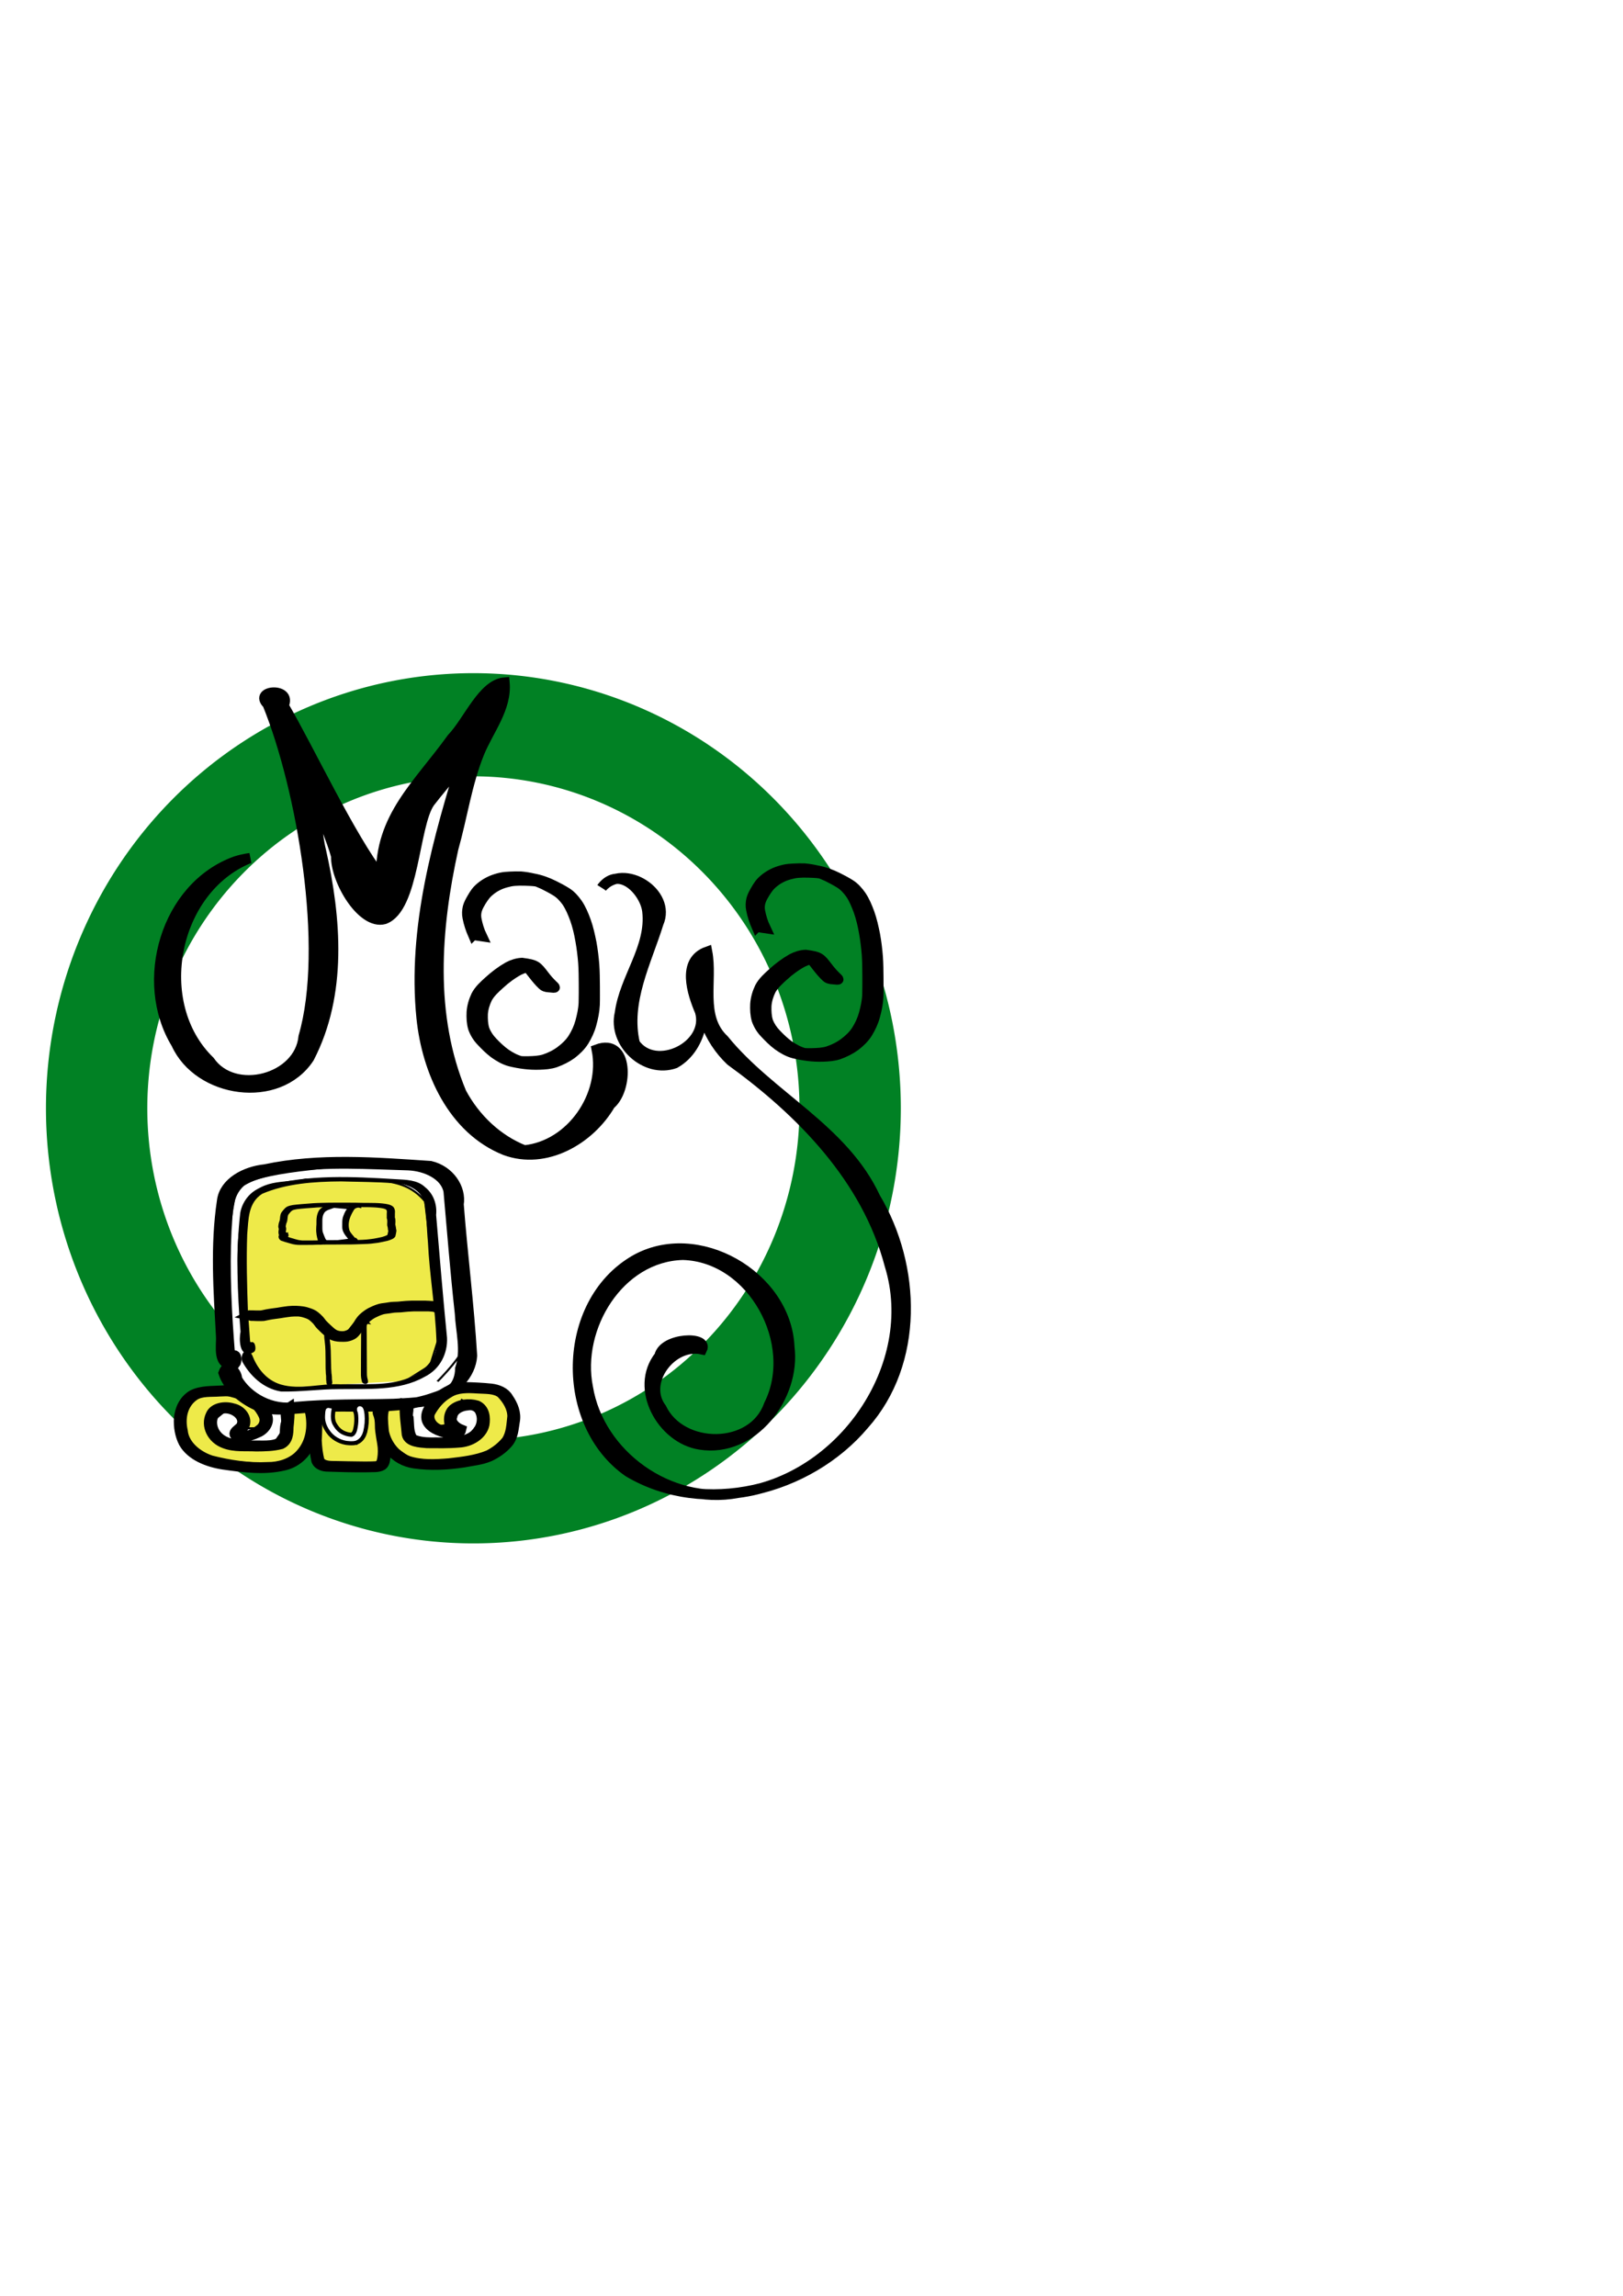 <?xml version="1.0" encoding="UTF-8" standalone="no"?>
<!-- Created with Inkscape (http://www.inkscape.org/) -->

<svg
   xmlns:dc="http://purl.org/dc/elements/1.1/"
   xmlns:cc="http://creativecommons.org/ns#"
   xmlns:rdf="http://www.w3.org/1999/02/22-rdf-syntax-ns#"
   xmlns:svg="http://www.w3.org/2000/svg"
   xmlns="http://www.w3.org/2000/svg"
   xmlns:sodipodi="http://sodipodi.sourceforge.net/DTD/sodipodi-0.dtd"
   xmlns:inkscape="http://www.inkscape.org/namespaces/inkscape"
   width="210mm"
   height="297mm"
   id="svg2"
   version="1.1"
   inkscape:version="0.48.4 r9939"
   sodipodi:docname="Nouveau document 1">
  <defs
     id="defs4">
    <filter
       inkscape:collect="always"
       id="filter4087"
       x="-0.25"
       width="1.5"
       y="-0.25"
       height="1.5"
       inkscape:menu="Non realistic 3D shaders"
       inkscape:menu-tooltip="Brushed aluminium shader"
       inkscape:label="Aluminium"
       color-interpolation-filters="sRGB">
      <feGaussianBlur
         inkscape:collect="always"
         stdDeviation="3.649"
         id="feGaussianBlur4089"
         result="fbSourceGraphic" />
      <feColorMatrix
         result="fbSourceGraphicAlpha"
         in="fbSourceGraphic"
         values="0 0 0 -1 0 0 0 0 -1 0 0 0 0 -1 0 0 0 0 1 0"
         id="feColorMatrix4107" />
      <feGaussianBlur
         id="feGaussianBlur4109"
         result="result8"
         stdDeviation="7"
         in="fbSourceGraphic" />
      <feComposite
         id="feComposite4111"
         in2="fbSourceGraphic"
         in="result8"
         operator="xor"
         result="result6" />
      <feDisplacementMap
         id="feDisplacementMap4113"
         in2="result6"
         result="result4"
         scale="75"
         yChannelSelector="A"
         xChannelSelector="A"
         in="result6" />
      <feComposite
         id="feComposite4115"
         in2="fbSourceGraphic"
         k1="1"
         in="result4"
         operator="arithmetic"
         result="result2" />
    </filter>
  </defs>
  <sodipodi:namedview
     id="base"
     pagecolor="#ffffff"
     bordercolor="#666666"
     borderopacity="1.0"
     inkscape:pageopacity="0.0"
     inkscape:pageshadow="2"
     inkscape:zoom="1"
     inkscape:cx="125.93821"
     inkscape:cy="509.79036"
     inkscape:document-units="px"
     inkscape:current-layer="layer1"
     showgrid="false"
     inkscape:window-width="1366"
     inkscape:window-height="705"
     inkscape:window-x="-8"
     inkscape:window-y="-8"
     inkscape:window-maximized="1" />
  <g
     inkscape:label="Calque 1"
     inkscape:groupmode="layer"
     id="layer1">
    <path
       sodipodi:type="arc"
       style="color:#000000;fill:#ffffff;fill-opacity:1;fill-rule:nonzero;stroke:#018124;stroke-width:49.069;stroke-linecap:square;stroke-linejoin:miter;stroke-miterlimit:4;stroke-opacity:1;stroke-dasharray:none;stroke-dashoffset:0;marker:none;visibility:visible;display:inline;overflow:visible;filter:url(#filter4087);enable-background:accumulate"
       id="path4083"
       sodipodi:cx="289.69769"
       sodipodi:cy="540.63348"
       sodipodi:rx="182.42146"
       sodipodi:ry="182.42146"
       d="m 472.119,540.633 a 182.421,182.421 0 1 1 -364.843,0 182.421,182.421 0 1 1 364.843,0 z"
       transform="matrix(1.01,0,0,1.028,-61.093,-13.882)" />
    <path
       style="fill:#ffffff;fill-opacity:1;stroke:#000000;stroke-width:1px;stroke-linecap:butt;stroke-linejoin:miter;stroke-opacity:1"
       d="m 115.575,581.273 c -5.846,24.458 -6.032,65.289 -2.624,88.938 6.345,7.11 11.89,14.83 23.855,17.655 l 67.508,-3.043 c 24.24,-22.468 26.816,-31.097 23.334,-35.856 l -9.759,-68.806 c 7.78,-7.927 -18.571,-8.638 -29.623,-12.583 -26.049,3.915 -62.291,4.186 -72.691,13.695 z"
       id="path4149"
       inkscape:connector-curvature="0"
       sodipodi:nodetypes="cccccccc" />
    <path
       style="fill:#eeea49;fill-opacity:1;stroke:#000000;stroke-width:1px;stroke-linecap:butt;stroke-linejoin:miter;stroke-opacity:1"
       d="m 120.194,589.037 c 6.615,-13.059 19.047,-9.659 29.341,-12.31 l 38.276,0.546 c 6.876,1.233 13.746,2.548 20.125,10.164 l 7.417,64.319 -5.009,15.919 -14.681,9.227 48.555,3.316 9.195,14.748 -14.248,16.738 -33.461,5.053 -19.257,-13.558 1.626,13.168 -31.488,1.171 -2.689,-14.026 -15.614,13.188 -30.209,-2.458 C 80.189,716.84 90.732,691.367 88.684,693.562 90.275,683.408 95.182,678.196 104.97,680.258 l 23.898,6.789 c -6.538,-20.966 -18.119,-70.439 -8.674,-98.009 z"
       id="path4117"
       inkscape:connector-curvature="0"
       sodipodi:nodetypes="ccccccccccccccccccccc" />
    <path
       style="fill:#ffffff;stroke:#000000;stroke-width:1px;stroke-linecap:butt;stroke-linejoin:miter;stroke-opacity:1;fill-opacity:1"
       d="m 160.14,589.778 12.708,1.151 c -3.37,5.633 -3.851,8.947 -0.781,15.041 l -15.527,2.068 c -3.384,-8.444 0.008,-13.394 3.6,-18.26 z"
       id="path4147"
       inkscape:connector-curvature="0"
       sodipodi:nodetypes="ccccc" />
    <path
       style="fill:#ffffff;fill-opacity:1;stroke:#000000;stroke-width:1px;stroke-linecap:butt;stroke-linejoin:miter;stroke-opacity:1"
       d="m 207.617,685.627 2.255,12.524 10.192,-1.684 5.768,-11.92 11.385,7.358 -9.889,12.873 -21.664,2.006 -7.937,-10.177 0.867,-6.924 z"
       id="path4127-5"
       inkscape:connector-curvature="0" />
    <path
       style="fill:#ffffff;stroke:#000000;stroke-width:1px;stroke-linecap:butt;stroke-linejoin:miter;stroke-opacity:1;fill-opacity:1"
       d="m 131.557,685.525 -2.255,12.875 -10.192,-0.098 -5.768,-11.022 -11.385,9.13 9.889,11.334 21.664,-1.366 7.937,-11.412 -0.867,-6.789 z"
       id="path4127"
       inkscape:connector-curvature="0" />
    <path
       style="color:#000000;fill:#000000;fill-opacity:1;fill-rule:nonzero;stroke:#000000;stroke-width:5;stroke-linecap:square;stroke-linejoin:miter;stroke-miterlimit:4;stroke-opacity:1;stroke-dasharray:none;stroke-dashoffset:0;marker:none;visibility:visible;display:inline;overflow:visible;enable-background:accumulate"
       d="m 121.985,419.608 c -37.418,15.109 -48.397,71.098 -19.446,99.213 11.933,17.331 43.919,8.953 45.928,-11.958 12.655,-43.564 -0.806,-121.312 -17.61,-162.632 -7.15,-6.86 12.162,-8.404 7.844,0.776 12.67,21.732 32.384,63.896 47.7,83.821 -0.765,-29.375 18.253,-45.112 34.579,-67.837 8.127,-8.49 15.058,-26.386 25.763,-27.299 1.145,12.601 -7.815,23.275 -12.385,34.447 -6.081,15.031 -8.303,31.268 -12.701,46.816 -8.641,39.081 -11.828,81.623 3.967,119.353 6.683,12.482 17.532,22.94 30.791,28.154 22.961,-2.299 39.84,-27.013 35.403,-49.295 15.785,-5.952 15.375,19.714 6.634,26.815 -9.995,17.21 -31.575,29.708 -51.393,22.417 -25.688,-10.278 -38.22,-38.625 -40.902,-64.614 -4.488,-44.221 8.119,-87.806 21.073,-129.604 4.677,-0.954 -9.613,14.34 -17.104,24.177 -7.81,11.18 -7.534,51.792 -22.185,57.023 -10.939,2.979 -23.839,-18.934 -23.546,-30.755 -3.704,-14.472 -22.866,-54.029 -28.892,-67.278 16.678,1.346 18.234,52.872 21.404,64.38 7.491,33.297 10.476,70.263 -5.752,101.563 -15.17,22.937 -54.044,17.165 -64.967,-7.022 -18.466,-30.3 -5.257,-76.703 29.008,-89.113 2.212,-0.709 4.485,-1.233 6.787,-1.548 z"
       id="path2985"
       inkscape:connector-curvature="0"
       sodipodi:nodetypes="cccccccccccccccccccccccccc" />
    <path
       style="color:#000000;fill:#000000;fill-opacity:1;fill-rule:nonzero;stroke:#000000;stroke-width:5;stroke-linecap:square;stroke-linejoin:miter;stroke-miterlimit:4;stroke-opacity:1;stroke-dasharray:none;stroke-dashoffset:0;marker:none;visibility:visible;display:inline;overflow:visible;enable-background:accumulate"
       id="path2991"
       d="m 370.076,453.195 c -1.195,-2.758 -2.163,-5.607 -2.72,-8.563 -0.351,-1.684 -0.243,-3.353 0.138,-5.014 0.412,-1.505 1.177,-2.873 1.945,-4.22 0.601,-1.092 1.272,-2.142 2.01,-3.146 0.858,-1.148 1.941,-2.083 3.064,-2.961 1.391,-1.053 2.908,-1.915 4.5,-2.622 1.498,-0.635 3.06,-1.099 4.644,-1.464 1.449,-0.317 2.931,-0.419 4.409,-0.485 1.813,-0.087 3.612,-0.145 5.427,-0.071 1.98,0.177 3.956,0.496 5.893,0.952 3.691,0.654 6.961,1.874 10.253,3.508 2.108,1.043 4.182,2.146 6.169,3.406 2.157,1.368 3.798,3.284 5.262,5.343 1.8,2.629 3.004,5.581 4.097,8.555 1.24,3.458 2.016,7.052 2.742,10.645 0.64,3.548 1.076,7.126 1.36,10.718 0.239,3.419 0.276,6.846 0.298,10.272 -0.016,3.107 0.066,6.216 -0.042,9.322 -0.145,3.193 -0.797,6.324 -1.64,9.397 -0.788,2.965 -2.078,5.727 -3.681,8.331 -1.559,2.489 -3.671,4.484 -5.97,6.272 -2.445,1.762 -5.163,3.101 -7.992,4.122 -2.511,0.859 -5.157,1.014 -7.786,1.108 -4.793,0.18 -9.579,-0.477 -14.238,-1.598 -2.896,-0.758 -5.449,-2.276 -7.865,-3.993 -2.306,-1.738 -4.349,-3.793 -6.319,-5.896 -1.783,-1.848 -3.088,-3.986 -3.954,-6.39 -0.733,-2.495 -0.834,-5.114 -0.722,-7.696 0.189,-2.862 0.989,-5.606 2.216,-8.184 1.489,-2.845 3.919,-4.988 6.262,-7.115 2.894,-2.62 5.997,-4.976 9.393,-6.901 2.108,-1.112 4.385,-1.858 6.772,-1.952 6.875,0.927 7.208,1.46 10.805,6.139 1.43,1.915 3.044,3.671 4.785,5.305 0.468,0.529 0.706,0.606 -0.202,0.641 0,0 -3.036,-0.274 -3.036,-0.274 l 0,0 c -0.866,-0.16 -1.575,-0.333 -2.234,-0.952 -1.762,-1.632 -3.284,-3.496 -4.753,-5.39 -0.898,-1.149 -1.768,-2.376 -2.854,-3.362 -1.655,-1.503 -5.457,-2.005 2.703,-0.226 -2.36,-0.11 -4.646,0.65 -6.755,1.663 -3.406,1.846 -6.512,4.154 -9.365,6.777 -2.286,2.078 -4.653,4.18 -6.156,6.924 -1.179,2.451 -1.994,5.052 -2.167,7.782 -0.065,2.515 0.026,5.068 0.781,7.488 0.889,2.329 2.246,4.371 3.982,6.167 1.96,2.063 4.016,4.04 6.334,5.703 2.424,1.66 5.002,3.089 7.886,3.774 1.479,0.317 5.324,1.113 -2.499,-0.293 -0.49,-0.088 0.99,0.12 1.486,0.161 1.463,0.123 2.932,0.127 4.399,0.091 2.608,-0.072 5.241,-0.167 7.754,-0.942 2.874,-0.962 5.579,-2.287 8.009,-4.117 2.272,-1.728 4.372,-3.662 5.933,-6.079 1.613,-2.54 2.877,-5.256 3.675,-8.166 0.818,-3.064 1.513,-6.169 1.638,-9.351 0.102,-3.097 0.048,-6.198 0.057,-9.297 -0.019,-3.41 -0.042,-6.824 -0.279,-10.227 -0.288,-3.574 -0.713,-7.136 -1.341,-10.668 -0.62,-3.631 -1.445,-7.227 -2.672,-10.706 -1.093,-2.941 -2.287,-5.871 -4.045,-8.488 -1.453,-1.996 -3.093,-3.825 -5.218,-5.131 -1.977,-1.228 -4.035,-2.313 -6.12,-3.346 -1.885,-0.921 -9.011,-3.537 -0.495,-0.812 -1.957,-0.511 -3.938,-0.844 -5.962,-0.919 -1.797,-0.108 -3.597,-0.147 -5.395,-0.133 -1.476,0.044 -2.958,0.109 -4.411,0.389 -1.59,0.331 -3.16,0.766 -4.678,1.348 -1.577,0.675 -3.095,1.469 -4.467,2.508 -1.114,0.839 -2.183,1.737 -3.063,2.826 -0.754,0.951 -1.427,1.959 -2.073,2.987 -0.773,1.279 -1.519,2.585 -2,4.007 -0.512,1.554 -0.614,3.143 -0.329,4.762 0.56,2.892 1.416,5.718 2.685,8.384 0,0 -4.268,-0.627 -4.268,-0.627 z"
       inkscape:connector-curvature="0" />
    <path
       style="color:#000000;fill:#000000;fill-opacity:1;fill-rule:nonzero;stroke:#000000;stroke-width:5;stroke-linecap:square;stroke-linejoin:miter;stroke-miterlimit:4;stroke-opacity:1;stroke-dasharray:none;stroke-dashoffset:0;marker:none;visibility:visible;display:inline;overflow:visible;enable-background:accumulate"
       id="path2991-1"
       d="m 231.385,457.132 c -1.195,-2.758 -2.163,-5.607 -2.72,-8.563 -0.351,-1.684 -0.243,-3.353 0.138,-5.014 0.412,-1.505 1.177,-2.873 1.945,-4.22 0.601,-1.092 1.272,-2.142 2.01,-3.146 0.858,-1.148 1.941,-2.083 3.064,-2.961 1.391,-1.053 2.908,-1.915 4.5,-2.622 1.498,-0.635 3.06,-1.099 4.644,-1.464 1.449,-0.317 2.931,-0.419 4.409,-0.485 1.813,-0.087 3.612,-0.145 5.427,-0.071 1.98,0.177 3.956,0.496 5.893,0.952 3.691,0.654 6.961,1.874 10.253,3.508 2.108,1.043 4.182,2.146 6.169,3.406 2.157,1.368 3.798,3.284 5.262,5.343 1.8,2.629 3.004,5.581 4.097,8.555 1.24,3.458 2.016,7.052 2.742,10.645 0.64,3.548 1.076,7.126 1.36,10.718 0.239,3.419 0.276,6.846 0.298,10.272 -0.016,3.107 0.066,6.216 -0.042,9.322 -0.145,3.193 -0.797,6.324 -1.64,9.397 -0.788,2.965 -2.078,5.727 -3.681,8.331 -1.559,2.489 -3.671,4.484 -5.97,6.272 -2.445,1.762 -5.163,3.101 -7.992,4.122 -2.511,0.859 -5.157,1.014 -7.786,1.108 -4.793,0.18 -9.579,-0.477 -14.238,-1.598 -2.896,-0.758 -5.449,-2.276 -7.865,-3.993 -2.306,-1.738 -4.349,-3.793 -6.319,-5.896 -1.783,-1.848 -3.088,-3.986 -3.954,-6.39 -0.733,-2.495 -0.834,-5.114 -0.722,-7.696 0.189,-2.862 0.989,-5.606 2.216,-8.184 1.489,-2.845 3.919,-4.988 6.262,-7.115 2.894,-2.62 5.997,-4.976 9.393,-6.901 2.108,-1.112 4.385,-1.858 6.772,-1.952 6.875,0.927 7.208,1.46 10.805,6.139 1.43,1.915 3.044,3.671 4.785,5.305 0.468,0.529 0.706,0.606 -0.202,0.641 0,0 -3.036,-0.274 -3.036,-0.274 l 0,0 c -0.866,-0.16 -1.575,-0.333 -2.234,-0.952 -1.762,-1.632 -3.284,-3.496 -4.753,-5.39 -0.898,-1.149 -1.768,-2.376 -2.854,-3.362 -1.655,-1.503 -5.457,-2.005 2.703,-0.226 -2.36,-0.11 -4.646,0.65 -6.755,1.663 -3.406,1.846 -6.512,4.154 -9.365,6.777 -2.286,2.078 -4.653,4.18 -6.156,6.924 -1.179,2.451 -1.994,5.052 -2.167,7.782 -0.065,2.515 0.026,5.068 0.781,7.488 0.889,2.329 2.246,4.371 3.982,6.167 1.96,2.063 4.016,4.04 6.334,5.703 2.424,1.66 5.002,3.089 7.886,3.774 1.479,0.317 5.324,1.113 -2.499,-0.293 -0.49,-0.088 0.99,0.12 1.486,0.161 1.463,0.123 2.932,0.127 4.399,0.091 2.608,-0.072 5.241,-0.167 7.754,-0.942 2.874,-0.962 5.579,-2.287 8.009,-4.117 2.272,-1.728 4.372,-3.662 5.933,-6.079 1.613,-2.54 2.877,-5.256 3.675,-8.166 0.818,-3.064 1.513,-6.169 1.638,-9.351 0.102,-3.097 0.048,-6.198 0.057,-9.297 -0.019,-3.41 -0.042,-6.824 -0.279,-10.227 -0.288,-3.574 -0.713,-7.136 -1.341,-10.668 -0.62,-3.631 -1.445,-7.227 -2.672,-10.706 -1.093,-2.941 -2.287,-5.871 -4.045,-8.488 -1.453,-1.996 -3.093,-3.825 -5.218,-5.131 -1.977,-1.228 -4.035,-2.313 -6.12,-3.346 -1.885,-0.921 -9.011,-3.537 -0.495,-0.812 -1.957,-0.511 -3.938,-0.844 -5.962,-0.919 -1.797,-0.108 -3.597,-0.147 -5.395,-0.133 -1.476,0.044 -2.958,0.109 -4.411,0.389 -1.59,0.331 -3.16,0.766 -4.678,1.348 -1.577,0.675 -3.095,1.469 -4.467,2.508 -1.114,0.839 -2.183,1.737 -3.063,2.826 -0.754,0.951 -1.427,1.959 -2.073,2.987 -0.773,1.279 -1.519,2.585 -2,4.007 -0.512,1.554 -0.614,3.143 -0.329,4.762 0.56,2.892 1.416,5.718 2.685,8.384 0,0 -4.268,-0.627 -4.268,-0.627 z"
       inkscape:connector-curvature="0" />
    <path
       style="color:#000000;fill:#000000;fill-opacity:1;fill-rule:nonzero;stroke:#000000;stroke-width:5;stroke-linecap:square;stroke-linejoin:miter;stroke-miterlimit:4;stroke-opacity:1;stroke-dasharray:none;stroke-dashoffset:0;marker:none;visibility:visible;display:inline;overflow:visible;enable-background:accumulate"
       d="m 294.377,433.878 c 10.74,-12.326 34.221,2.622 27.614,17.57 -5.899,18.958 -16.325,38.345 -11.545,58.755 10.143,14.39 36.857,1.139 31.88,-15.62 -3.83,-8.999 -9.028,-24.77 3.497,-29.269 2.766,14.235 -3.812,31.724 8.16,43.026 22.577,27.772 58.533,43.697 74.076,77.269 20.007,33.467 21.455,80.644 -5.474,110.865 -27.134,32.267 -78.006,45.342 -115.286,23.199 -33.744,-23.514 -33.036,-82.298 2.931,-103.399 30.57,-17.749 74.324,7.391 75.812,42.331 3.119,24.211 -17.815,51.858 -43.71,47.702 -18.567,-2.836 -32.336,-27.438 -19.849,-43.301 1.922,-9.086 24.076,-9.847 20.831,-3.246 -14.782,-3.254 -29.469,16.058 -19.866,28.788 9.749,20.372 44.791,20.482 52.59,-1.634 15.046,-29.934 -7.849,-72.325 -42.047,-73.359 -31.357,0.776 -52.326,35.682 -46.507,64.741 5.413,33.073 40.181,57.95 73.277,51.639 50.5,-6.167 89.638,-61.97 74.326,-111.384 -11.111,-42.295 -43.29,-75.002 -77.766,-99.948 -11.013,-10.409 -16.982,-26.121 -15.021,-41.216 3.829,14.327 1.799,34.604 -12.226,42.49 -14.41,5.14 -30.517,-9.748 -26.94,-24.572 2.249,-17.125 15.513,-31.995 13.421,-49.784 -1.155,-9.696 -13.63,-22.654 -22.179,-11.641 z"
       id="path3011"
       inkscape:connector-curvature="0" />
    <path
       style="fill:#ffffff;stroke:none;stroke-width:1px;stroke-linecap:butt;stroke-linejoin:miter;stroke-opacity:1;fill-opacity:1"
       d="m 124.531,669.84 12.274,8.896 c 0,0 64.169,-4.019 60.873,-3.18 -3.296,0.839 7.503,-4.37 7.503,-4.37 l 16.98,8.232 -21.035,7.335 -68.311,0.039 -11.342,-6.418 z"
       id="path4151"
       inkscape:connector-curvature="0" />
    <path
       style="color:#000000;fill:#000000;fill-opacity:1;fill-rule:nonzero;stroke:#000000;stroke-width:5;stroke-linecap:square;stroke-linejoin:miter;stroke-miterlimit:4;stroke-opacity:1;stroke-dasharray:none;stroke-dashoffset:0;marker:none;visibility:visible;display:inline;overflow:visible;enable-background:accumulate"
       d="m 115.066,666.653 c -9.115,2.096 -6.637,-8.735 -6.952,-13.28 -1.227,-22.093 -2.847,-44.334 0.491,-66.348 1.154,-8.788 11.227,-14.275 20.964,-15.254 26.471,-5.622 54.09,-3.446 80.947,-1.63 9.312,2.202 15.073,10.852 13.777,18.716 1.908,24.693 5.063,49.334 6.559,74.035 -0.592,9.169 -8.289,17.302 -18.48,20.386 -19.042,6.902 -40.177,3.204 -60.197,4.945 -9.353,0.33 -19.64,2.741 -28.144,-1.766 -6.708,-3.388 -12.652,-8.823 -14.712,-15.198 1.843,-5.392 6.739,-0.228 6.567,2.97 5.078,8.966 16.99,15.823 29.086,13.661 15.778,-1.427 31.666,-1.034 47.489,-1.467 13.181,-0.752 32.247,-0.665 32.607,-17.214 3.027,-8.876 0.261,-18.161 -0.169,-27.177 -2.191,-19.861 -3.767,-39.79 -5.528,-59.662 -1.541,-7.871 -10.959,-12.25 -19.753,-12.633 -19.588,-0.554 -39.411,-1.906 -58.853,0.893 -7.901,1.445 -16.319,2.936 -22.887,7.088 -7.311,6.276 -6.407,15.848 -7.155,23.941 -0.978,20.085 0.075,40.193 1.692,60.235 2.368,1.996 -0.072,4.934 1.486,0.925 2.146,-0.89 1.87,2.988 1.166,3.833 z"
       id="path3147"
       inkscape:connector-curvature="0"
       sodipodi:nodetypes="cccccccccccccccccccccccc" />
    <path
       style="color:#000000;fill:#000000;fill-opacity:1;fill-rule:nonzero;stroke:#000000;stroke-width:1.539;stroke-linecap:square;stroke-linejoin:miter;stroke-miterlimit:4;stroke-opacity:1;stroke-dasharray:none;stroke-dashoffset:0;marker:none;visibility:visible;display:inline;overflow:visible;enable-background:accumulate"
       d="m 123.738,660.43 c -6.155,3.586 -6.068,-6.179 -5.326,-9.28 -1.572,-19.282 -2.365,-38.708 -0.16,-57.973 0.98,-5.662 5.34,-11.337 12.355,-12.593 20.224,-5.716 41.936,-4.511 62.873,-3.261 4.853,0.283 10.27,0.295 13.787,3.616 4.229,3.315 5.722,8.362 5.239,13.069 1.696,20.034 3.354,40.075 5.334,60.087 0.346,7.146 -3.035,14.773 -10.688,18.484 -12.177,6.863 -27.485,5.639 -41.421,5.85 -9.425,-0.011 -18.83,1.394 -28.224,1.176 -8.488,-1.416 -14.599,-7.605 -18.143,-13.858 -1.51,-2.285 1.087,-7.05 3.258,-2.854 2.432,6.232 6.845,12.512 14.577,14.814 9.55,2.768 19.559,-0.595 29.327,-0.097 11.12,-0.361 22.978,1.053 33.36,-3.067 8.691,-3.363 15.514,-10.993 14.304,-19.31 -0.568,-16.021 -3.381,-31.915 -4.15,-47.93 -0.631,-6.707 -0.533,-13.51 -1.929,-20.138 -1.732,-5.77 -8.451,-9.308 -15.274,-9.435 -8.657,-0.58 -17.358,-0.666 -26.037,-0.86 -13.204,0.081 -26.972,1.015 -38.906,6.124 -7.512,4.73 -7.107,13.403 -7.769,20.48 -0.441,12.569 -0.092,25.159 0.356,37.722 0.339,5.048 0.718,10.094 1.092,15.14 2.202,1.518 0.139,6.212 0.727,1.737 1.32,-3.308 2.502,1.468 1.435,2.356 z"
       id="path3147-7"
       inkscape:connector-curvature="0" />
    <path
       style="color:#000000;fill:#000000;fill-opacity:1;fill-rule:nonzero;stroke:#000000;stroke-width:2;stroke-linecap:square;stroke-linejoin:miter;stroke-miterlimit:4;stroke-opacity:1;stroke-dasharray:none;stroke-dashoffset:0;marker:none;visibility:visible;display:inline;overflow:visible;enable-background:accumulate"
       id="path3147-1"
       d="m 139.914,604.232 c -0.168,0.103 -0.253,0.211 -0.21,0.321 0.01,0.043 0.071,0.078 0.147,0.113 0.294,0.166 -1.034,0.068 -1.587,0.072 -0.129,0.013 -0.126,-0.032 -0.16,-0.062 -0.237,-0.269 -0.414,-0.543 -0.581,-0.817 -0.268,-0.438 -0.342,-0.886 -0.355,-1.334 0.003,-0.378 0.06,-0.756 0.137,-1.134 0.082,-0.339 0.035,-0.676 -0.06,-1.012 -0.09,-0.253 -0.156,-0.506 -0.158,-0.761 0.006,-0.239 0.05,-0.479 0.102,-0.718 0.048,-0.236 0.1,-0.472 0.14,-0.708 0.038,-0.213 0.14,-0.426 0.23,-0.639 0.09,-0.208 0.133,-0.417 0.175,-0.625 0.042,-0.193 0.085,-0.386 0.115,-0.58 0.017,-0.231 0.049,-0.462 0.082,-0.692 0.034,-0.185 0.04,-0.37 0.049,-0.556 0.015,-0.196 0.056,-0.391 0.094,-0.587 0.044,-0.224 0.083,-0.447 0.16,-0.671 0.073,-0.197 0.178,-0.393 0.307,-0.588 0.151,-0.235 0.361,-0.467 0.567,-0.7 0.18,-0.21 0.354,-0.421 0.53,-0.632 0.142,-0.191 0.332,-0.379 0.552,-0.565 0.145,-0.117 0.305,-0.232 0.462,-0.347 0.1,-0.079 0.235,-0.154 0.389,-0.226 0.289,-0.127 0.652,-0.236 1.045,-0.337 0.405,-0.102 0.844,-0.193 1.307,-0.271 0.606,-0.096 1.259,-0.161 1.906,-0.224 0.832,-0.08 1.667,-0.157 2.506,-0.23 0.627,-0.056 1.26,-0.103 1.894,-0.148 0.532,-0.038 1.062,-0.078 1.592,-0.12 0.643,-0.052 1.285,-0.106 1.933,-0.152 0.701,-0.048 1.412,-0.077 2.122,-0.104 0.727,-0.028 1.455,-0.046 2.183,-0.064 0.991,-0.026 1.982,-0.052 2.974,-0.068 0.912,-0.013 1.823,-0.016 2.734,-0.018 0.675,-0.003 1.349,0.004 2.024,-0.005 0.754,2.6e-4 1.509,4.4e-4 2.263,4.4e-4 0.877,2.7e-4 1.753,7e-5 2.63,-2.6e-4 1.377,-0.007 2.746,0.012 4.118,0.026 0.767,0.018 1.533,0.039 2.302,0.054 0.62,0.008 1.239,0.021 1.859,0.029 1.021,0.01 -0.811,-0.008 -1.393,-0.014 -0.096,-8.4e-4 0.193,0.002 0.289,0.002 0.301,0.002 0.602,0.002 0.903,0.003 0.544,10e-6 1.088,2e-5 1.631,0.003 1.207,0.026 2.406,0.003 3.593,0.051 0.497,0.021 0.996,0.04 1.492,0.062 0.351,0.015 0.691,0.043 1.031,0.069 0.373,0.032 0.738,0.069 1.102,0.108 0.436,0.046 0.859,0.1 1.274,0.159 0.489,0.064 0.915,0.153 1.307,0.255 0.51,0.128 0.895,0.287 1.244,0.452 0.418,0.195 0.649,0.415 0.827,0.64 0.174,0.251 0.25,0.507 0.327,0.763 0.079,0.253 0.092,0.509 0.1,0.764 0.008,0.258 -0.022,0.517 -0.039,0.776 -0.014,0.23 -0.012,0.459 -0.005,0.688 0.008,0.241 0.016,0.481 0.004,0.722 -0.021,0.236 -0.055,0.471 -0.014,0.706 0.042,0.185 0.094,0.369 0.149,0.553 0.084,0.21 0.092,0.423 0.103,0.635 0.006,0.216 0.013,0.432 0.026,0.648 0.007,0.177 0.003,0.354 -0.01,0.531 -0.024,0.224 -0.053,0.449 -0.059,0.673 -8.4e-4,0.197 -8.4e-4,0.394 0.027,0.591 0.032,0.215 0.097,0.429 0.156,0.643 0.071,0.209 0.105,0.42 0.116,0.631 -0.007,0.201 0.011,0.402 0.049,0.602 0.048,0.171 0.088,0.342 0.137,0.513 0.057,0.161 0.053,0.325 0.045,0.488 -0.01,0.179 -0.051,0.358 -0.088,0.537 -0.038,0.18 -0.073,0.36 -0.108,0.54 -0.028,0.146 -0.058,0.293 -0.089,0.439 -0.031,0.146 -0.06,0.292 -0.087,0.437 -0.022,0.112 -0.031,0.224 -0.083,0.335 -0.082,0.142 -0.246,0.28 -0.415,0.417 -0.171,0.118 -0.336,0.238 -0.548,0.351 -0.304,0.149 -0.68,0.285 -1.04,0.424 -0.394,0.157 -0.865,0.294 -1.36,0.425 -0.649,0.161 -1.352,0.303 -2.048,0.446 -0.669,0.126 -1.293,0.273 -1.964,0.397 -0.545,0.106 -1.167,0.159 -1.761,0.232 -0.671,0.079 -1.315,0.174 -1.997,0.243 -0.533,0.053 -1.083,0.082 -1.632,0.111 -0.552,0.027 -1.106,0.048 -1.66,0.067 -1.443,0.048 -2.886,0.099 -4.33,0.146 -0.741,0.024 -1.483,0.041 -2.225,0.051 -0.7,0.007 -1.399,0.007 -2.098,0.007 -0.786,9e-5 -1.571,-3.7e-4 -2.357,-3.7e-4 -0.767,-4.5e-4 -1.536,0.012 -2.304,0.021 -0.679,0.004 -1.358,0.009 -2.037,0.011 -0.67,0.002 -1.339,0.002 -2.008,0.002 -0.821,-8e-5 -1.642,-2.6e-4 -2.462,-4.5e-4 1.63,-0.084 -3.129,0.07 -1.555,0.023 3.251,-0.096 1.219,-0.031 0.507,-0.002 -1.432,0.063 -2.87,0.113 -4.309,0.141 -0.402,0.007 -0.803,0.004 -1.205,0.006 -0.579,0.005 -1.158,0.011 -1.737,0.015 -0.432,0.003 -0.864,0.004 -1.295,0.005 -0.287,1.4e-4 -0.574,10e-5 -0.861,3e-5 -0.349,-1.2e-4 -0.697,-2.7e-4 -1.046,-3.9e-4 -0.374,0.003 -0.742,4.4e-4 -1.103,-0.022 -0.354,-0.026 -0.675,-0.075 -0.999,-0.12 -0.394,-0.057 -0.77,-0.123 -1.127,-0.196 -0.331,-0.075 -0.615,-0.165 -0.92,-0.248 -0.319,-0.085 -0.631,-0.171 -0.933,-0.261 -0.278,-0.084 -0.551,-0.169 -0.836,-0.251 -0.221,-0.064 -0.451,-0.125 -0.67,-0.19 -0.228,-0.063 -0.453,-0.128 -0.652,-0.198 -0.224,-0.08 -0.446,-0.16 -0.671,-0.24 -0.188,-0.069 -0.432,-0.121 -0.642,-0.185 -0.272,-0.091 -0.399,-0.209 -0.521,-0.324 -0.237,-0.233 -0.322,-0.476 -0.357,-0.72 -0.071,-0.253 0.209,-0.47 0.598,-0.699 l 0.828,-0.03 0,0 c 0.327,0.213 0.562,0.428 0.619,0.666 0.126,0.237 0.255,0.474 0.499,0.702 0.126,0.101 0.271,0.198 0.532,0.276 0.235,0.066 0.457,0.134 0.654,0.211 0.22,0.08 0.447,0.159 0.671,0.238 0.205,0.068 0.431,0.13 0.653,0.193 0.222,0.063 0.447,0.126 0.664,0.191 0.278,0.083 0.549,0.169 0.827,0.252 0.305,0.088 0.62,0.174 0.935,0.26 0.291,0.083 0.571,0.171 0.909,0.239 0.364,0.069 0.744,0.131 1.139,0.186 0.319,0.043 0.641,0.086 0.997,0.103 0.363,0.014 0.731,0.012 1.099,0.011 0.351,-10e-6 0.703,-2.6e-4 1.054,-2.6e-4 0.286,1e-5 0.572,1.3e-4 0.859,-1.4e-4 0.424,-4.3e-4 0.849,-0.002 1.274,-0.005 0.581,-0.004 1.163,-0.011 1.744,-0.015 0.399,-8.4e-4 0.798,-4.5e-4 1.198,-0.009 0.869,-0.02 0.281,-0.007 -1.677,0.052 -0.11,0.003 0.221,-0.006 0.331,-0.01 0.441,-0.014 0.881,-0.033 1.32,-0.052 1.771,-0.075 3.553,-0.142 5.331,-0.145 0.825,-2.5e-4 1.649,-2.5e-4 2.474,-2.5e-4 0.666,-1.4e-4 1.333,1.2e-4 1.999,-0.002 0.671,-0.003 1.342,-0.007 2.014,-0.02 0.761,-0.008 1.522,-0.018 2.281,-0.016 0.786,2.7e-4 1.572,2.7e-4 2.358,1.4e-4 0.701,-4.5e-4 1.402,-4.5e-4 2.104,-0.01 0.738,-0.011 1.475,-0.03 2.212,-0.054 0.396,-0.013 0.793,-0.027 1.189,-0.04 0.124,-0.004 0.494,-0.017 0.371,-0.012 -0.728,0.026 -2.552,0.088 -1.431,0.05 0.552,-0.019 1.103,-0.039 1.653,-0.064 0.556,-0.026 1.114,-0.053 1.658,-0.1 0.688,-0.062 1.366,-0.131 2.023,-0.22 0.599,-0.073 1.189,-0.156 1.771,-0.24 0.683,-0.119 1.356,-0.24 2.002,-0.376 0.695,-0.142 1.392,-0.283 2.051,-0.439 0.51,-0.13 0.959,-0.276 1.368,-0.432 0.362,-0.135 0.735,-0.269 1.042,-0.415 0.201,-0.106 0.411,-0.211 0.554,-0.324 0.174,-0.132 0.335,-0.266 0.413,-0.404 0.051,-0.11 0.061,-0.22 0.09,-0.331 0.033,-0.146 0.063,-0.292 0.093,-0.437 0.03,-0.146 0.061,-0.293 0.093,-0.439 0.04,-0.18 0.081,-0.36 0.116,-0.54 0.036,-0.178 0.067,-0.356 0.086,-0.535 0.009,-0.168 -0.003,-0.335 -0.052,-0.501 -0.045,-0.172 -0.087,-0.343 -0.129,-0.515 -0.042,-0.201 -0.05,-0.403 -0.047,-0.605 -0.006,-0.21 -0.044,-0.419 -0.108,-0.628 -0.059,-0.221 -0.135,-0.441 -0.172,-0.663 -0.024,-0.198 -0.021,-0.395 -0.014,-0.594 0.009,-0.23 0.028,-0.46 0.048,-0.691 0.006,-0.177 0.006,-0.353 0.007,-0.53 -0.002,-0.219 -0.006,-0.438 -0.019,-0.657 -0.014,-0.211 -0.039,-0.422 -0.112,-0.631 -0.065,-0.19 -0.105,-0.382 -0.146,-0.573 -0.018,-0.236 0.006,-0.472 0.03,-0.708 0.011,-0.24 0.006,-0.481 -0.006,-0.721 -0.006,-0.23 -0.008,-0.46 0.01,-0.69 0.022,-0.258 0.054,-0.516 0.051,-0.774 -0.009,-0.254 -0.035,-0.507 -0.101,-0.76 -0.074,-0.253 -0.144,-0.508 -0.325,-0.756 -0.182,-0.219 -0.415,-0.433 -0.838,-0.622 -0.347,-0.161 -0.74,-0.313 -1.247,-0.436 -0.401,-0.096 -0.834,-0.178 -1.314,-0.241 -0.417,-0.057 -0.84,-0.109 -1.277,-0.153 -0.365,-0.036 -0.728,-0.075 -1.105,-0.103 -0.337,-0.025 -0.676,-0.049 -1.024,-0.063 -0.492,-0.021 -0.985,-0.041 -1.478,-0.061 -0.796,-0.029 -3.163,-0.081 0.296,-0.025 -0.545,-0.005 -1.09,-0.006 -1.636,-0.005 -1.23,-0.002 -2.459,-0.008 -3.684,-0.028 -0.616,-0.009 -1.231,-0.021 -1.847,-0.031 -0.766,-0.016 -1.529,-0.038 -2.295,-0.053 3.366,0.031 0.502,0.003 -0.276,0.011 -0.881,-4e-4 -1.761,-4.5e-4 -2.642,-4e-4 -0.749,2e-5 -1.499,2.6e-4 -2.248,2.6e-4 -0.677,-0.01 -1.359,-0.003 -2.039,-0.005 -0.921,4.4e-4 -1.843,0.002 -2.766,0.013 -1,0.014 -1.998,0.037 -2.997,0.065 -0.74,0.018 -1.48,0.033 -2.218,0.06 -0.71,0.027 -1.422,0.053 -2.126,0.098 -0.648,0.045 -1.289,0.099 -1.932,0.151 -0.544,0.043 -1.09,0.083 -1.639,0.119 -0.647,0.044 -1.295,0.089 -1.934,0.144 -0.844,0.071 -1.69,0.14 -2.526,0.22 -0.64,0.062 -1.28,0.126 -1.886,0.215 -0.465,0.074 -0.902,0.161 -1.306,0.261 -0.385,0.095 -0.743,0.199 -1.019,0.322 -0.15,0.07 -0.283,0.142 -0.386,0.219 -0.186,0.112 -0.339,0.228 -0.488,0.343 -0.232,0.184 -0.421,0.37 -0.566,0.56 -0.17,0.211 -0.36,0.421 -0.54,0.632 -0.196,0.232 -0.413,0.463 -0.553,0.697 -0.124,0.194 -0.229,0.388 -0.308,0.584 -0.083,0.223 -0.127,0.446 -0.166,0.669 -0.035,0.195 -0.067,0.39 -0.076,0.585 -0.011,0.186 -0.029,0.371 -0.07,0.557 -0.037,0.226 -0.06,0.451 -0.075,0.677 -0.019,0.186 -0.058,0.372 -0.106,0.559 -0.06,0.207 -0.131,0.414 -0.215,0.621 -0.089,0.212 -0.189,0.423 -0.229,0.636 -0.06,0.236 -0.108,0.472 -0.157,0.708 -0.043,0.234 -0.096,0.467 -0.107,0.701 0.002,0.254 0.058,0.507 0.14,0.759 0.079,0.338 0.128,0.677 0.041,1.019 -0.074,0.378 -0.163,0.755 -0.166,1.133 0.009,0.45 0.075,0.901 0.363,1.34 0.17,0.272 0.354,0.544 0.64,0.807 0.087,0.053 0.009,0.003 0.091,0.021 -0.399,0.012 -1.575,0.028 -1.192,0.054 0.121,-0.034 0.194,-0.073 0.247,-0.119 0.158,-0.109 0.273,-0.223 0.465,-0.329 -0.978,-1.634 1.518,-0.505 0.555,-0.008 z"
       inkscape:connector-curvature="0"
       sodipodi:nodetypes="ccccccccccccccccccccccccccccccccccccccccccscccccccccccccccccccccccccccccccccccccccccccccccccccscccccccccccccccccccccccccccccccccccccccccscccccccccccccccccccccccscccccccccccccccccccccccccccccccccccccccccccccccccccccccccccccccccccccccc" />
    <path
       style="color:#000000;fill:#000000;fill-opacity:1;fill-rule:nonzero;stroke:#000000;stroke-width:1.847;stroke-linecap:square;stroke-linejoin:miter;stroke-miterlimit:4;stroke-opacity:1;stroke-dasharray:none;stroke-dashoffset:0;marker:none;visibility:visible;display:inline;overflow:visible;enable-background:accumulate"
       d="m 175.756,589.558 c -1.486,-0.219 -2.807,0.615 -3.715,1.515 -1.23,1.278 -1.79,2.894 -2.312,4.45 -0.373,1.434 -0.201,2.91 -0.235,4.364 -0.017,1.697 1.082,3.187 2.201,4.528 0.693,0.581 0.972,1.7 2.114,1.753 0.78,0.551 -1.04,0.328 -1.379,0.171 -0.937,-0.144 -1.17,-1.015 -1.734,-1.533 -1.208,-1.454 -2.467,-3.067 -2.414,-4.914 0.051,-1.732 -0.169,-3.515 0.542,-5.18 0.543,-1.457 1.218,-2.96 2.493,-4.081 0.646,-0.49 1.375,-0.949 2.173,-1.231 0.755,-0.117 1.542,-0.051 2.266,0.159 z"
       id="path3176"
       inkscape:connector-curvature="0" />
    <path
       style="color:#000000;fill:#000000;fill-opacity:1;fill-rule:nonzero;stroke:#000000;stroke-width:1.847;stroke-linecap:square;stroke-linejoin:miter;stroke-miterlimit:4;stroke-opacity:1;stroke-dasharray:none;stroke-dashoffset:0;marker:none;visibility:visible;display:inline;overflow:visible;enable-background:accumulate"
       d="m 160.939,590.413 c -1.428,0.5 -2.882,1.268 -3.428,2.552 -1.136,2.241 -0.709,4.725 -0.792,7.091 -0.032,1.232 0.067,2.484 0.612,3.641 0.389,0.953 0.707,1.941 1.237,2.845 0.375,0.321 0.998,1.053 -0.007,0.905 -0.893,-0.17 -1.193,-1.004 -1.493,-1.634 -0.59,-1.735 -1.597,-3.446 -1.391,-5.299 0.077,-2.542 -0.3,-5.188 0.804,-7.618 0.38,-0.893 1.164,-1.634 2.173,-2.057 0.677,-0.288 1.421,-0.755 2.193,-0.445 l 0.092,0.019 0,0 z"
       id="path3178"
       inkscape:connector-curvature="0" />
    <path
       style="color:#000000;fill:#000000;fill-opacity:1;fill-rule:nonzero;stroke:#000000;stroke-width:5;stroke-linecap:square;stroke-linejoin:miter;stroke-miterlimit:4;stroke-opacity:1;stroke-dasharray:none;stroke-dashoffset:0;marker:none;visibility:visible;display:inline;overflow:visible;enable-background:accumulate"
       id="path3180"
       d="m 122.177,643.157 c 0.433,0.003 0.865,0.015 1.298,0.025 0.326,0.004 0.652,0.025 0.978,0.037 0.361,0.012 0.722,0.019 1.083,0.022 0.425,0.004 0.85,0.003 1.275,0.002 0.34,0.003 0.68,-0.004 1.019,-0.033 0.439,-0.053 0.868,-0.152 1.296,-0.247 0.487,-0.114 0.979,-0.213 1.472,-0.309 0.481,-0.092 0.967,-0.169 1.452,-0.248 0.63,-0.104 1.262,-0.194 1.897,-0.27 0.65,-0.069 1.298,-0.148 1.941,-0.255 0.529,-0.094 1.058,-0.188 1.589,-0.275 0.626,-0.1 1.255,-0.188 1.883,-0.277 0.592,-0.087 1.185,-0.166 1.78,-0.233 0.572,-0.07 1.149,-0.1 1.727,-0.116 0.708,-0.014 1.415,-0.018 2.123,-0.003 0.969,0.038 1.936,0.128 2.893,0.261 0.551,0.076 1.091,0.192 1.625,0.327 0.522,0.141 1.028,0.319 1.538,0.487 0.543,0.168 1.06,0.385 1.558,0.632 0.452,0.218 0.868,0.48 1.258,0.77 0.378,0.292 0.735,0.603 1.089,0.916 0.338,0.299 0.65,0.619 0.961,0.938 0.305,0.302 0.562,0.633 0.806,0.972 0.244,0.357 0.513,0.702 0.797,1.037 0.359,0.412 0.754,0.8 1.156,1.182 0.495,0.458 0.96,0.938 1.463,1.389 0.514,0.49 1.047,0.965 1.592,1.429 0.485,0.422 1.018,0.797 1.59,1.131 0.606,0.346 1.288,0.562 1.987,0.733 0.703,0.155 1.433,0.185 2.155,0.21 -1.156,0.002 2.2,0.033 1.061,0.013 -1.646,-0.03 -0.484,-0.028 -0.088,-0.077 0.642,-0.092 1.252,-0.287 1.841,-0.514 0.479,-0.184 0.92,-0.423 1.329,-0.7 0.38,-0.263 0.674,-0.595 0.953,-0.934 0.347,-0.437 0.69,-0.877 1.036,-1.315 0.319,-0.399 0.645,-0.795 0.94,-1.207 0.248,-0.328 0.49,-0.659 0.716,-0.997 0.263,-0.417 0.508,-0.842 0.775,-1.257 0.211,-0.338 0.458,-0.657 0.717,-0.97 0.314,-0.395 0.677,-0.759 1.053,-1.113 0.614,-0.565 1.295,-1.074 1.992,-1.565 0.5,-0.347 1.02,-0.672 1.568,-0.963 0.536,-0.273 1.085,-0.528 1.638,-0.776 0.699,-0.318 1.421,-0.597 2.158,-0.846 0.572,-0.199 1.164,-0.344 1.77,-0.443 0.62,-0.084 1.241,-0.154 1.86,-0.243 0.679,-0.099 1.354,-0.215 2.033,-0.317 0.557,-0.088 1.12,-0.129 1.685,-0.155 0.729,-0.024 1.458,-0.041 2.185,-0.081 0.68,-0.042 1.357,-0.115 2.032,-0.199 0.537,-0.078 1.079,-0.119 1.621,-0.15 0.516,-0.025 1.032,-0.051 1.547,-0.085 0.436,-0.018 0.871,-0.043 1.308,-0.053 0.427,-0.008 0.853,-0.008 1.28,-0.008 0.443,2.9e-4 0.885,2.4e-4 1.328,1.7e-4 0.493,-2.8e-4 0.985,-2.3e-4 1.478,-3.3e-4 0.442,-3.2e-4 0.885,-8.5e-4 1.327,-8.5e-4 0.487,-4.7e-4 0.975,-0.003 1.462,0.006 0.777,0.019 1.551,0.076 2.326,0.119 0.365,0.02 -0.729,-0.042 -1.094,-0.064 -0.067,-0.004 0.135,0.008 0.202,0.011 0.753,0.037 1.506,0.08 2.258,0.137 0.244,0.014 0.488,0.031 0.731,0.059 0.21,0.029 0.42,0.056 0.632,0.071 0.13,0.003 0.258,0.021 0.381,0.054 0.188,0.056 0.259,0.152 0.217,0.315 -0.022,0.048 -0.045,0.096 -0.068,0.144 0,0 -0.321,0.011 -0.321,0.011 l 0,0 c -0.116,-0.048 -0.232,-0.096 -0.349,-0.144 -0.272,-0.093 -0.544,-0.197 -0.834,-0.245 -0.128,-0.019 -0.257,-0.029 -0.386,-0.038 -0.208,-0.021 -0.414,-0.05 -0.621,-0.074 -0.242,-0.023 -0.486,-0.037 -0.729,-0.055 -1.539,-0.126 1.832,0.104 0.392,0.016 -0.847,-0.048 -3.089,-0.175 -0.662,-0.038 0.906,0.051 -1.637,-0.115 -0.781,-0.035 -0.487,-0.012 -0.975,-0.008 -1.462,-0.009 -0.446,-2e-5 -0.891,-5.6e-4 -1.337,-8.4e-4 -0.494,-1.2e-4 -0.988,-8e-5 -1.483,-5.8e-4 -0.444,-3.1e-4 -0.888,-8.5e-4 -1.331,-8.5e-4 -0.426,3e-5 -0.853,-3.2e-4 -1.279,0.005 -0.441,0.008 -0.884,0.015 -1.322,0.064 -0.518,0.033 -1.036,0.062 -1.555,0.085 -0.544,0.029 -1.088,0.063 -1.626,0.139 -0.679,0.088 -1.361,0.161 -2.046,0.206 -0.727,0.042 -1.456,0.061 -2.185,0.083 -0.569,0.022 -1.137,0.054 -1.698,0.138 -0.683,0.097 -1.362,0.213 -2.044,0.316 -0.622,0.088 -1.245,0.168 -1.869,0.24 -0.615,0.087 -1.217,0.22 -1.796,0.417 -0.738,0.243 -1.461,0.517 -2.159,0.834 -0.551,0.25 -1.098,0.506 -1.64,0.77 -0.557,0.284 -1.091,0.599 -1.598,0.944 -0.697,0.482 -1.376,0.986 -1.981,1.551 -0.367,0.352 -0.718,0.716 -1.027,1.105 -0.249,0.305 -0.505,0.607 -0.721,0.928 -0.272,0.413 -0.513,0.839 -0.773,1.258 -0.223,0.342 -0.464,0.675 -0.715,1.003 -0.314,0.4 -0.63,0.798 -0.951,1.193 -0.343,0.428 -0.688,0.855 -1.026,1.286 -0.28,0.346 -0.574,0.689 -0.957,0.961 -0.41,0.287 -0.855,0.534 -1.34,0.724 -0.595,0.234 -1.208,0.438 -1.856,0.54 -1.082,0.151 -2.181,0.091 -3.273,0.076 -0.728,-0.03 -1.452,-0.092 -2.156,-0.263 -0.704,-0.178 -1.389,-0.407 -1.995,-0.764 -0.574,-0.344 -1.097,-0.739 -1.587,-1.164 -0.539,-0.467 -1.064,-0.946 -1.575,-1.435 -0.476,-0.482 -0.969,-0.952 -1.467,-1.419 -0.401,-0.384 -0.795,-0.774 -1.146,-1.192 -0.288,-0.342 -0.549,-0.697 -0.797,-1.06 -0.238,-0.333 -0.485,-0.662 -0.787,-0.958 -0.306,-0.318 -0.615,-0.634 -0.951,-0.931 -0.35,-0.309 -0.697,-0.62 -1.073,-0.907 -0.385,-0.281 -0.793,-0.537 -1.235,-0.753 -0.489,-0.242 -0.998,-0.449 -1.529,-0.619 -0.502,-0.171 -1.004,-0.342 -1.521,-0.479 -0.53,-0.133 -1.068,-0.242 -1.614,-0.316 -0.273,-0.037 -0.315,-0.044 -0.591,-0.075 -0.102,-0.011 -0.409,-0.039 -0.306,-0.033 1.474,0.095 0.246,0.034 -0.039,0.013 -0.707,-0.017 -1.413,-0.014 -2.12,-5.9e-4 -0.58,0.015 -1.159,0.04 -1.734,0.106 -0.601,0.064 -1.199,0.142 -1.795,0.227 -0.626,0.088 -1.252,0.177 -1.876,0.276 -0.536,0.086 -1.07,0.177 -1.603,0.272 -0.645,0.108 -1.294,0.191 -1.947,0.259 -0.637,0.073 -1.271,0.161 -1.902,0.264 -0.483,0.079 -0.967,0.157 -1.448,0.246 -0.495,0.095 -0.989,0.191 -1.478,0.306 -0.427,0.097 -0.855,0.199 -1.292,0.26 -0.351,0.036 -0.702,0.044 -1.055,0.035 -0.433,-8.5e-4 -0.865,-0.003 -1.298,-0.006 -0.364,-0.004 -0.728,-0.011 -1.091,-0.022 -0.343,-0.012 -0.685,-0.035 -1.027,-0.049 -0.437,-0.014 -0.874,-0.029 -1.311,-0.03 0,0 -0.787,-0.169 -0.787,-0.169 z"
       inkscape:connector-curvature="0" />
    <path
       style="color:#000000;fill:#000000;fill-opacity:1;fill-rule:nonzero;stroke:#000000;stroke-width:1.847;stroke-linecap:square;stroke-linejoin:miter;stroke-miterlimit:4;stroke-opacity:1;stroke-dasharray:none;stroke-dashoffset:0;marker:none;visibility:visible;display:inline;overflow:visible;enable-background:accumulate"
       id="path3186"
       d="m 160.469,651.993 c -0.232,0.487 -0.268,1.011 -0.269,1.529 0.02,0.688 0.117,1.372 0.198,2.055 0.101,0.853 0.205,1.705 0.294,2.559 0.074,0.772 0.111,1.547 0.136,2.321 0.022,0.784 0.037,1.569 0.049,2.353 0.008,0.803 0.029,1.606 0.059,2.408 0.028,0.683 0.049,1.366 0.063,2.049 0.008,0.584 0.005,1.168 0.025,1.751 0.016,0.499 0.051,0.997 0.094,1.495 0.019,0.358 0.036,0.716 0.065,1.073 0.035,0.276 0.091,0.55 0.132,0.826 0.044,0.301 0.059,0.605 0.071,0.908 0.016,0.333 0.008,0.666 0.018,0.999 0.008,0.264 0.048,0.526 0.089,0.788 0.044,0.241 0.059,0.485 0.069,0.728 0.016,0.177 0.018,0.346 -0.067,0.511 -0.032,0.062 -0.114,0.054 -0.189,0.066 0,0 -0.325,0.06 -0.325,0.06 l 0,0 c -0.111,0.006 -0.254,0.029 -0.322,-0.064 -0.117,-0.154 -0.105,-0.326 -0.104,-0.504 -0.01,-0.249 -0.026,-0.499 -0.071,-0.746 -0.04,-0.265 -0.069,-0.531 -0.076,-0.799 -0.008,-0.333 -0.002,-0.667 0.003,-1 8.5e-4,-0.305 0.004,-0.61 -0.033,-0.913 -0.037,-0.277 -0.093,-0.553 -0.114,-0.831 -0.025,-0.358 -0.026,-0.716 -0.044,-1.074 -0.017,-0.499 -0.064,-0.998 -0.068,-1.498 -0.014,-0.584 -0.019,-1.168 -0.013,-1.753 0.004,-0.683 0.005,-1.366 -0.005,-2.049 -0.011,-0.803 -0.025,-1.606 -0.035,-2.41 -0.007,-0.791 -0.009,-1.581 -0.03,-2.372 -0.028,-0.773 -0.056,-1.546 -0.118,-2.318 -0.071,-0.854 -0.149,-1.707 -0.26,-2.558 -0.089,-0.686 -0.191,-1.372 -0.212,-2.062 0.002,-0.532 0.04,-1.064 0.251,-1.571 0,0 0.741,0.042 0.741,0.042 z"
       inkscape:connector-curvature="0" />
    <path
       style="color:#000000;fill:#000000;fill-opacity:1;fill-rule:nonzero;stroke:#000000;stroke-width:1.847;stroke-linecap:square;stroke-linejoin:miter;stroke-miterlimit:4;stroke-opacity:1;stroke-dasharray:none;stroke-dashoffset:0;marker:none;visibility:visible;display:inline;overflow:visible;enable-background:accumulate"
       id="path3188"
       d="m 179.021,646.332 c -0.232,0.392 -0.381,0.814 -0.508,1.237 -0.123,0.45 -0.128,0.914 -0.138,1.373 -8.5e-4,0.58 0.011,1.161 0.018,1.741 0.011,0.531 0.012,1.062 0.015,1.594 0.005,0.477 0.015,0.953 0.018,1.43 0.002,0.452 0.003,0.903 0.002,1.355 8.4e-4,0.437 0.003,0.875 0.006,1.312 0.005,0.444 0.007,0.888 0.007,1.332 0.002,0.479 0.003,0.958 0.007,1.437 -0.002,0.488 0.014,0.976 0.015,1.463 0.006,0.464 0.006,0.928 0.005,1.391 -0.002,0.491 0.002,0.982 0.006,1.474 0.004,0.422 0.012,0.844 0.012,1.266 8.4e-4,0.476 -0.002,0.952 -0.003,1.428 -0.005,0.528 0.005,1.055 0.008,1.583 0.007,0.507 0.008,1.015 0.01,1.522 -0.003,0.544 8.4e-4,1.088 8.4e-4,1.632 -6.4e-4,0.51 0.006,1.02 0.027,1.529 0.017,0.393 0.07,0.784 0.132,1.173 0.063,0.308 0.149,0.613 0.219,0.92 0.041,0.19 0.088,0.379 0.137,0.567 0.036,0.121 0.052,0.242 0.043,0.367 0.037,0.177 0.008,0.199 -0.18,0.307 0,0 -0.114,0.015 -0.114,0.015 l 0,0 c -0.27,-0.029 -0.502,-0.049 -0.701,-0.217 -0.133,-0.108 -0.183,-0.223 -0.208,-0.375 -0.04,-0.19 -0.085,-0.38 -0.119,-0.57 -0.063,-0.309 -0.142,-0.616 -0.193,-0.927 -0.06,-0.393 -0.09,-0.788 -0.109,-1.184 -0.016,-0.511 -0.008,-1.022 -0.005,-1.534 -5e-5,-0.554 0.004,-1.108 8.5e-4,-1.661 0.002,-0.498 0.003,-0.996 0.01,-1.494 0.003,-0.528 0.013,-1.056 0.008,-1.584 -0.002,-0.476 -0.004,-0.952 -0.003,-1.428 -5.5e-4,-0.423 0.007,-0.845 0.012,-1.268 0.004,-0.501 0.008,-1.001 0.006,-1.502 -8.5e-4,-0.464 -3.5e-4,-0.928 0.005,-1.392 8.5e-4,-0.492 0.018,-0.985 0.015,-1.477 0.003,-0.479 0.005,-0.958 0.007,-1.437 -7.6e-4,-0.444 0.002,-0.888 0.007,-1.332 0.002,-0.437 0.004,-0.875 0.006,-1.312 -2.6e-4,-0.459 -2e-5,-0.919 0.002,-1.378 0.003,-0.477 0.012,-0.953 0.017,-1.43 0.002,-0.539 0.003,-1.077 0.011,-1.616 0.004,-0.584 0.011,-1.168 0.025,-1.751 0.011,-0.465 0.018,-0.934 0.142,-1.389 0.134,-0.436 0.319,-0.858 0.541,-1.268 0,0 0.779,0.08 0.779,0.08 z"
       inkscape:connector-curvature="0" />
    <path
       style="color:#000000;fill:#ffffff;fill-opacity:1;fill-rule:nonzero;stroke:#000000;stroke-width:6;stroke-linecap:square;stroke-linejoin:miter;stroke-miterlimit:4;stroke-opacity:1;stroke-dasharray:none;stroke-dashoffset:0;marker:none;visibility:visible;display:inline;overflow:visible;enable-background:accumulate"
       d="m 161.082,689.438 c -0.455,2.837 -0.515,5.922 1.26,8.473 1.216,2.031 3.099,3.857 5.617,4.78 1.429,0.582 3.027,0.857 4.612,0.825 0.103,-0.306 1.28,-0.592 1.562,-1.145 1.503,-1.625 1.673,-3.757 1.982,-5.72 0.247,-2.133 0.202,-4.292 -0.178,-6.412 -0.419,-0.48 -0.727,-2.241 0.474,-1.547 0.721,0.837 0.647,1.935 0.857,2.911 0.268,2.674 0.035,5.384 -0.598,8.012 -0.426,1.489 -1.23,3.123 -2.953,3.838 -1.347,0.401 -2.81,0.191 -4.189,0.051 -3.049,-0.538 -5.749,-2.22 -7.323,-4.473 -1.468,-1.962 -2.39,-4.257 -2.252,-6.594 0.103,-0.962 0.024,-1.97 0.32,-2.895 0.182,-0.226 0.547,-0.178 0.81,-0.104 z"
       id="path3192"
       inkscape:connector-curvature="0" />
    <path
       style="color:#000000;fill:#000000;fill-opacity:1;fill-rule:nonzero;stroke:#000000;stroke-width:5;stroke-linecap:square;stroke-linejoin:miter;stroke-miterlimit:4;stroke-opacity:1;stroke-dasharray:none;stroke-dashoffset:0;marker:none;visibility:visible;display:inline;overflow:visible;enable-background:accumulate"
       d="m 187.926,688.455 c -1.2,3.733 -0.53,7.651 -0.251,11.444 1.169,5.959 5.334,11.881 12.025,14.47 6.304,2.067 13.281,1.695 19.881,1.162 6.55,-0.765 13.31,-1.514 19.308,-3.983 3.475,-1.76 6.522,-4.191 8.805,-7.004 2.395,-3.643 2.419,-7.937 2.908,-11.974 0.004,-4.206 -2.372,-8.204 -5.48,-11.391 -3.074,-2.454 -7.644,-2.073 -11.561,-2.333 -4.698,-0.332 -9.896,-0.476 -13.884,2.006 -4.249,2.37 -7.306,6.052 -9.383,9.905 -1.272,3.287 1.024,6.965 4.737,8.293 2.565,0.798 6.209,2.949 8.558,0.764 1.814,-2.52 -4.131,-1.589 -3.814,-4.232 -0.423,-2.13 -0.028,-4.598 1.602,-6.311 2.965,-2.677 7.993,-3.188 11.953,-2.011 3.799,1.812 4.058,6.036 3.525,9.28 -1.083,4.949 -6.693,8.522 -12.548,8.751 -5.143,0.455 -10.335,0.299 -15.495,0.28 -3.585,-0.289 -9.001,-0.527 -9.847,-4.211 -0.408,-4.898 -1.31,-9.805 -0.953,-14.736 3.37,0.769 0.452,4.763 1.785,6.855 0.306,3.406 -0.048,7.136 2.046,10.183 2.622,1.351 5.965,1.62 8.939,1.654 6.482,-0.133 13.589,0.7 19.353,-2.375 4.916,-2.714 6.806,-8.413 4.661,-12.946 -0.885,-2.122 -3.571,-3.454 -6.198,-2.873 -3.448,0.257 -6.953,2.203 -7.43,5.264 -1.259,3.01 1.646,5.545 4.349,6.621 -0.616,2.946 -5.841,2.16 -8.359,1.303 -4.051,-1.04 -8.604,-3.452 -8.662,-7.428 -0.044,-3.758 3.316,-6.62 5.76,-9.473 3.348,-2.983 7.91,-5.367 12.959,-5.145 4.347,0.078 8.71,0.289 13.024,0.742 3.42,0.393 6.825,1.892 8.313,4.634 2.349,3.389 3.948,7.332 3.169,11.287 -0.642,3.631 -0.685,7.573 -3.407,10.646 -2.348,2.708 -5.495,4.952 -8.983,6.563 -3.949,1.665 -8.413,2.066 -12.67,2.892 -7.928,1.198 -16.131,1.605 -24.099,0.468 -4.764,-0.713 -9.006,-3.107 -11.647,-6.509 -3.883,-4.472 -5.064,-10.185 -4.581,-15.609 0.015,-1.22 -0.693,-5.208 1.593,-4.924 z"
       id="path3194"
       inkscape:connector-curvature="0" />
    <path
       style="color:#000000;fill:#000000;fill-opacity:1;fill-rule:nonzero;stroke:#000000;stroke-width:5;stroke-linecap:square;stroke-linejoin:miter;stroke-miterlimit:4;stroke-opacity:1;stroke-dasharray:none;stroke-dashoffset:0;marker:none;visibility:visible;display:inline;overflow:visible;enable-background:accumulate"
       d="m 151.588,689.994 c 1.626,7.447 0.652,15.917 -5.415,21.855 -3.789,3.653 -9.533,5.582 -15.252,5.513 -9.384,0.472 -18.786,-0.965 -27.73,-3.262 -7.136,-2.354 -13.231,-7.797 -13.861,-14.419 -1.387,-6.047 -0.293,-13.232 5.678,-17.357 3.539,-2.314 8.191,-1.668 12.362,-2.007 3.767,-0.209 7.734,-0.252 11.088,1.449 4.778,2.243 8.52,6.038 10.476,10.316 1.131,2.514 0.268,5.49 -2.28,7.161 -2.396,1.846 -5.785,3.479 -9.113,2.807 -3.113,-1.627 1.24,-3.347 1.937,-4.892 1.626,-3.533 -1.364,-7.684 -5.655,-8.528 -3.83,-1.167 -9.256,-0.384 -10.74,3.221 -2.524,5.149 0.559,11.599 6.644,13.824 4.897,1.926 10.45,1.229 15.674,1.51 4.057,-0.029 8.231,-0.114 12.12,-1.141 3.401,-1.653 3.476,-5.356 3.526,-8.269 0.351,-3.193 0.644,-6.405 0.422,-9.613 -3.225,2.016 -0.663,5.622 -1.796,8.312 -0.675,2.906 0.386,6.462 -2.49,8.716 -4.139,2.344 -9.362,1.434 -14.046,1.671 -5.899,0.061 -12.803,-0.382 -16.733,-4.609 -3.338,-3.552 -4.01,-9.312 -0.015,-12.706 5.178,-3.089 13.451,1.539 11.959,6.754 -0.048,2.298 -6.192,4.044 -2.416,6.129 3.788,0.747 7.586,-0.792 10.827,-2.301 3.248,-1.704 5.29,-5.284 3.63,-8.381 -1.648,-3.547 -4.707,-6.566 -8.127,-9.007 -3.794,-2.522 -8.805,-3.455 -13.547,-2.831 -4.89,0.352 -10.202,-0.037 -14.563,2.179 -4.353,2.543 -6.203,7.19 -6.619,11.466 -0.188,3.992 0.431,8.115 2.317,11.802 3.516,6.237 11.561,9.493 19.289,10.675 9.813,1.396 20.11,2.799 29.881,0.444 6.951,-1.609 11.654,-7.169 13.383,-12.824 0.968,-2.704 0.711,-5.534 0.821,-8.306 0.219,-1.827 0.611,-4.262 -1.636,-5.354 z"
       id="path3194-6"
       inkscape:connector-curvature="0" />
    <path
       style="color:#000000;fill:#000000;fill-opacity:1;fill-rule:nonzero;stroke:#000000;stroke-width:5;stroke-linecap:square;stroke-linejoin:miter;stroke-miterlimit:4;stroke-opacity:1;stroke-dasharray:none;stroke-dashoffset:0;marker:none;visibility:visible;display:inline;overflow:visible;enable-background:accumulate"
       d="m 154.93,689.691 c 0.264,4.897 0.18,9.804 -0.094,14.697 0.182,3.321 0.512,6.673 1.42,9.909 1.036,2.031 3.941,2.53 6.308,2.519 5.34,0.133 10.684,0.221 16.026,0.275 2.246,-0.003 4.492,-0.053 6.732,-0.197 -1.603,0.031 1.767,-0.967 1.255,-1.833 0.645,-2.377 0.794,-4.855 0.633,-7.287 -0.36,-3.69 -1.403,-7.324 -1.377,-11.041 -0.026,-1.922 -0.21,-3.857 -1.006,-5.643 -0.534,-1.162 1.101,-2.079 1.458,-0.556 1.181,3.07 0.731,6.356 1.197,9.519 0.417,3.935 1.608,7.843 1.07,11.816 -0.336,1.52 -0.166,3.402 -1.611,4.536 -2.077,1.239 -4.779,0.771 -7.161,0.957 -6.759,0.094 -13.523,-0.1 -20.274,-0.341 -2.19,-0.181 -4.572,-1.321 -4.845,-3.324 -0.582,-2.329 -0.612,-4.725 -0.993,-7.078 -0.311,-4.005 0.398,-8 0.358,-12.005 0.473,-1.555 -0.746,-3.409 0.609,-4.755 l 0.293,-0.17 c 0,0 0,-3e-5 0,-3e-5 z"
       id="path3220"
       inkscape:connector-curvature="0" />
    <path
       style="color:#000000;fill:#ffffff;fill-opacity:1;fill-rule:nonzero;stroke:#ffffff;stroke-width:2;stroke-linecap:square;stroke-linejoin:miter;stroke-miterlimit:4;stroke-opacity:1;stroke-dasharray:none;stroke-dashoffset:0;marker:none;visibility:visible;display:inline;overflow:visible;enable-background:accumulate"
       d="m 161.082,689.438 c -0.455,2.837 -0.515,5.922 1.26,8.473 1.216,2.031 3.099,3.857 5.617,4.78 1.429,0.582 3.027,0.857 4.612,0.825 0.103,-0.306 1.28,-0.592 1.562,-1.145 1.503,-1.625 1.673,-3.757 1.982,-5.72 0.247,-2.133 0.202,-4.292 -0.178,-6.412 -0.419,-0.48 -0.727,-2.241 0.474,-1.547 0.721,0.837 0.647,1.935 0.857,2.911 0.268,2.674 0.035,5.384 -0.598,8.012 -0.426,1.489 -1.23,3.123 -2.953,3.838 -1.347,0.401 -2.81,0.191 -4.189,0.051 -3.049,-0.538 -5.749,-2.22 -7.323,-4.473 -1.468,-1.962 -2.39,-4.257 -2.252,-6.594 0.103,-0.962 0.024,-1.97 0.32,-2.895 0.182,-0.226 0.547,-0.178 0.81,-0.104 z"
       id="path3192-5"
       inkscape:connector-curvature="0" />
  </g>
</svg>
